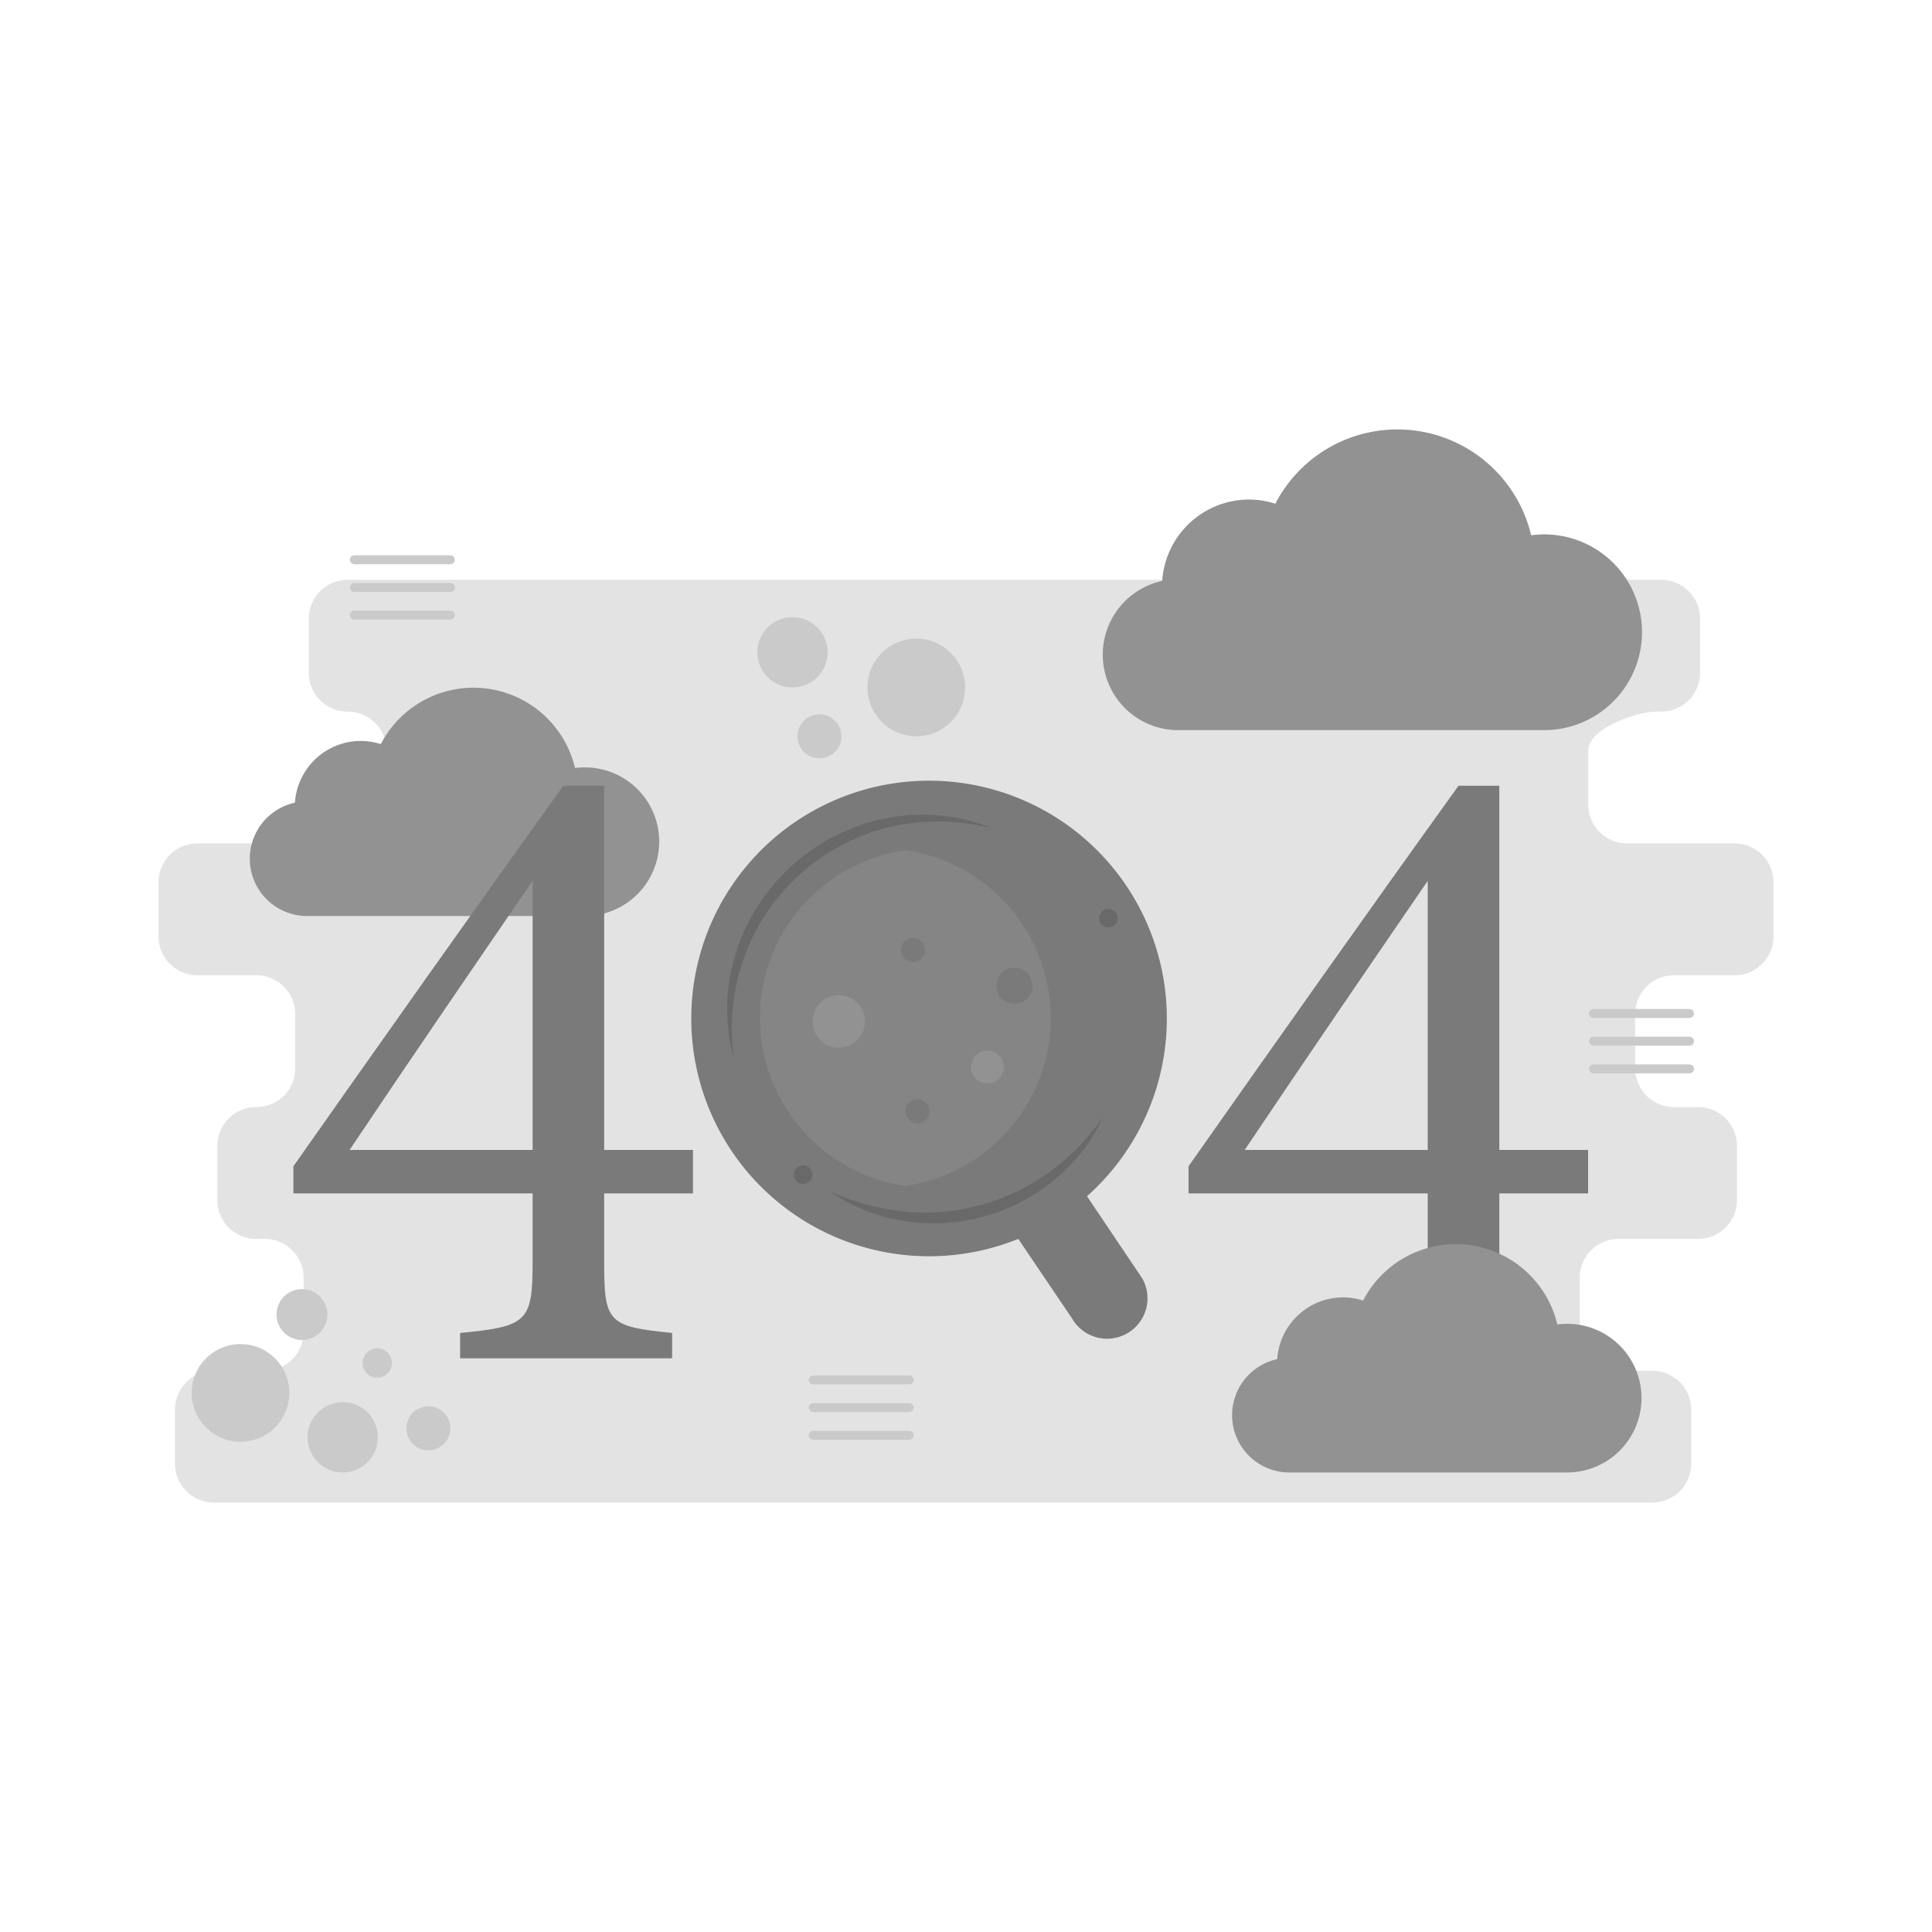 <svg id="SvgjsSvg1170" width="360" height="360" xmlns="http://www.w3.org/2000/svg" version="1.1" xmlns:xlink="http://www.w3.org/1999/xlink" xmlns:svgjs="http://svgjs.com/svgjs"><defs id="SvgjsDefs1171"></defs><g id="SvgjsG1172"><svg xmlns="http://www.w3.org/2000/svg" data-name="Layer 1" viewBox="0 0 650 512" width="360" height="360"><path fill="#e3e3e3" d="M596.677,246.038V227.847a13.079,13.079,0,0,0-13.079-13.079h-36.166A13.079,13.079,0,0,1,534.352,201.688V183.497c0-7.224,15.856-13.079,23.079-13.079h1.458a13.079,13.079,0,0,0,13.079-13.079V139.147a13.079,13.079,0,0,0-13.079-13.079H116.982a13.079,13.079,0,0,0-13.079,13.079v18.191a13.079,13.079,0,0,0,13.079,13.079h0a13.079,13.079,0,0,1,13.079,13.079v18.191A13.079,13.079,0,0,1,116.982,214.768H66.403A13.079,13.079,0,0,0,53.323,227.847v18.191a13.079,13.079,0,0,0,13.079,13.079H86.249a13.079,13.079,0,0,1,13.079,13.079v18.191A13.079,13.079,0,0,1,86.249,303.468h-.048a13.079,13.079,0,0,0-13.079,13.079v18.191a13.079,13.079,0,0,0,13.079,13.079h2.871A13.079,13.079,0,0,1,102.152,360.897v18.191a13.079,13.079,0,0,1-13.079,13.079H71.948A13.079,13.079,0,0,0,58.869,405.248v18.191a13.079,13.079,0,0,0,13.079,13.079h483.963a13.079,13.079,0,0,0,13.079-13.079V405.248a13.079,13.079,0,0,0-13.079-13.079H544.571a13.079,13.079,0,0,1-13.079-13.079V360.897a13.079,13.079,0,0,1,13.079-13.079H571.31a13.079,13.079,0,0,0,13.079-13.079V316.547A13.079,13.079,0,0,0,571.31,303.468h-8.112a13.079,13.079,0,0,1-13.079-13.079V272.197a13.079,13.079,0,0,1,13.079-13.079h20.399A13.079,13.079,0,0,0,596.677,246.038Z" class="colordbe8ec svgShape"></path><path fill="#929292" d="M221.782,214.165A25.031,25.031,0,0,1,196.774,239.184h-93.45a19.282,19.282,0,0,1-4.099-38.124,22.246,22.246,0,0,1,22.168-20.78,21.592,21.592,0,0,1,6.725,1.074,35.102,35.102,0,0,1,65.342,8.05,24.978,24.978,0,0,1,28.323,24.761Zm0,0" class="colorf9ae2b svgShape"></path><path fill="#7a7a7a" d="M384.28,361.08l-18.578-27.62a79.998,79.998,0,1,0-23.114,14.348l18.111,26.804A13.594,13.594,0,0,0,384.28,361.08Z" class="color409cb5 svgShape"></path><circle cx="312.733" cy="273.513" r="57.048" fill="#858585" class="coloree781d svgShape"></circle><path fill="#7a7a7a" d="M312.733,216.465a57.462,57.462,0,0,0-8.139.588,57.043,57.043,0,0,1,0,112.921,57.046,57.046,0,1,0,8.139-113.508Z" class="colore06714 svgShape"></path><circle cx="282.177" cy="274.625" r="8.829" fill="#929292" class="colorf9ae2b svgShape"></circle><circle cx="341.279" cy="262.647" r="6.112" fill="#7a7a7a" class="colore06714 svgShape"></circle><circle cx="307.149" cy="250.639" r="4.075" fill="#7a7a7a" class="colore06714 svgShape"></circle><circle cx="308.658" cy="304.906" r="4.075" fill="#7a7a7a" class="colore06714 svgShape"></circle><circle cx="332.207" cy="289.982" r="5.513" fill="#929292" class="colorf9ae2b svgShape"></circle><circle cx="270.216" cy="326.179" r="3.132" fill="#696969" class="color3086a3 svgShape"></circle><circle cx="372.913" cy="239.928" r="3.132" fill="#696969" class="color3086a3 svgShape"></circle><path fill="#696969" d="M371.011 307.043a62.008 62.008 0 01-6.952 11.388 67.64 67.64 0 01-9.426 9.625 70.097 70.097 0 01-11.328 7.438 64.123 64.123 0 01-26.11 7c-2.269.021-4.533.104-6.794-.033a61.376 61.376 0 01-6.736-.752 59.123 59.123 0 01-24.675-10.041 78.472 78.472 0 0025.087 6.947 71.87 71.87 0 0025.512-2.091 75.039 75.039 0 0012.045-4.417A81.43 81.43 0 00352.74 325.589a83.736 83.736 0 009.85-8.445A94.246 94.246 0 00371.011 307.043zM246.834 286.85a62.375 62.375 0 01.723-35.164 65.547 65.547 0 017.638-16.267 64.862 64.862 0 015.437-7.204 67.573 67.573 0 016.323-6.448 72.553 72.553 0 017.149-5.522c1.279-.794 2.513-1.664 3.838-2.383l1.963-1.118 2.019-1.012c1.337-.692 2.746-1.235 4.118-1.848 1.414-.516 2.796-1.112 4.238-1.542A62.08 62.08 0 01299 206.115a65.923 65.923 0 0117.852-.694 61.347 61.347 0 0117.143 4.308 75.384 75.384 0 00-17.262-2.347 72.221 72.221 0 00-17.103 1.791 68.887 68.887 0 00-16.001 5.941 71.922 71.922 0 00-7.328 4.364 70.115 70.115 0 00-6.693 5.28 69.086 69.086 0 00-19.106 27.927A72.035 72.035 0 00246.834 286.85z" class="color3086a3 svgShape"></path><path fill="#7a7a7a" d="M203.269 332.512v23.165c0 20.119 1.219 21.643 22.861 23.776v8.536h-71.328v-8.536c22.861-2.133 24.385-3.962 24.385-24.081v-22.86H98.716v-9.145c28.958-41.151 60.354-85.654 90.836-128.024h13.717v122.536h29.872v14.633zM179.188 227.35c-19.203 28.043-40.541 59.134-61.573 90.53h61.573zM504.426 332.512v23.165c0 20.119 1.22 21.643 22.862 23.776v8.536h-71.328v-8.536c22.861-2.133 24.385-3.962 24.385-24.081v-22.86H399.874v-9.145c28.957-41.151 60.354-85.654 90.836-128.024h13.716v122.536h29.873v14.633zM480.346 227.35c-19.203 28.043-40.541 59.134-61.572 90.53H480.346z" class="color409cb5 svgShape"></path><path fill="#929292" d="M552.439 143.699a32.969 32.969 0 01-32.94 32.955H396.411a25.398 25.398 0 01-5.399-50.216A29.302 29.302 0 01420.21 99.067a28.44 28.44 0 018.857 1.415 46.234 46.234 0 0186.066 10.603 32.9 32.9 0 0137.305 32.613zm0 0M552.266 401.375a25.031 25.031 0 01-25.009 25.02H433.807a19.282 19.282 0 01-4.099-38.124 22.246 22.246 0 0122.168-20.78 21.592 21.592 0 016.725 1.074A35.102 35.102 0 01523.943 376.614a24.978 24.978 0 0128.323 24.761zm0 0" class="colorf9ae2b svgShape"></path><line x1="119.225" x2="151.528" y1="119.327" y2="119.327" fill="none" stroke="#cacaca" stroke-linecap="round" stroke-miterlimit="10" stroke-width="3" class="colorStrokeb9d4db svgStroke"></line><line x1="119.225" x2="151.528" y1="128.637" y2="128.637" fill="none" stroke="#cacaca" stroke-linecap="round" stroke-miterlimit="10" stroke-width="3" class="colorStrokeb9d4db svgStroke"></line><line x1="119.225" x2="151.528" y1="137.948" y2="137.948" fill="none" stroke="#cacaca" stroke-linecap="round" stroke-miterlimit="10" stroke-width="3" class="colorStrokeb9d4db svgStroke"></line><line x1="273.595" x2="305.898" y1="395.257" y2="395.257" fill="none" stroke="#cacaca" stroke-linecap="round" stroke-miterlimit="10" stroke-width="3" class="colorStrokeb9d4db svgStroke"></line><line x1="273.595" x2="305.898" y1="404.568" y2="404.568" fill="none" stroke="#cacaca" stroke-linecap="round" stroke-miterlimit="10" stroke-width="3" class="colorStrokeb9d4db svgStroke"></line><line x1="273.595" x2="305.898" y1="413.878" y2="413.878" fill="none" stroke="#cacaca" stroke-linecap="round" stroke-miterlimit="10" stroke-width="3" class="colorStrokeb9d4db svgStroke"></line><line x1="536.115" x2="568.417" y1="271.982" y2="271.982" fill="none" stroke="#cacaca" stroke-linecap="round" stroke-miterlimit="10" stroke-width="3" class="colorStrokeb9d4db svgStroke"></line><line x1="536.115" x2="568.417" y1="281.293" y2="281.293" fill="none" stroke="#cacaca" stroke-linecap="round" stroke-miterlimit="10" stroke-width="3" class="colorStrokeb9d4db svgStroke"></line><line x1="536.115" x2="568.417" y1="290.603" y2="290.603" fill="none" stroke="#cacaca" stroke-linecap="round" stroke-miterlimit="10" stroke-width="3" class="colorStrokeb9d4db svgStroke"></line><circle cx="80.914" cy="399.628" r="16.428" fill="#cacaca" class="colorb9d4db svgShape"></circle><circle cx="101.589" cy="373.267" r="8.557" fill="#cacaca" class="colorb9d4db svgShape"></circle><circle cx="144.12" cy="411.536" r="7.406" fill="#cacaca" class="colorb9d4db svgShape"></circle><circle cx="126.92" cy="389.583" r="4.936" fill="#cacaca" class="colorb9d4db svgShape"></circle><circle cx="115.301" cy="414.559" r="11.833" fill="#cacaca" class="colorb9d4db svgShape"></circle><circle cx="308.282" cy="162.289" r="16.428" fill="#cacaca" class="colorb9d4db svgShape"></circle><circle cx="275.694" cy="178.717" r="7.406" fill="#cacaca" class="colorb9d4db svgShape"></circle><circle cx="266.615" cy="150.456" r="11.833" fill="#cacaca" class="colorb9d4db svgShape"></circle></svg></g></svg>
